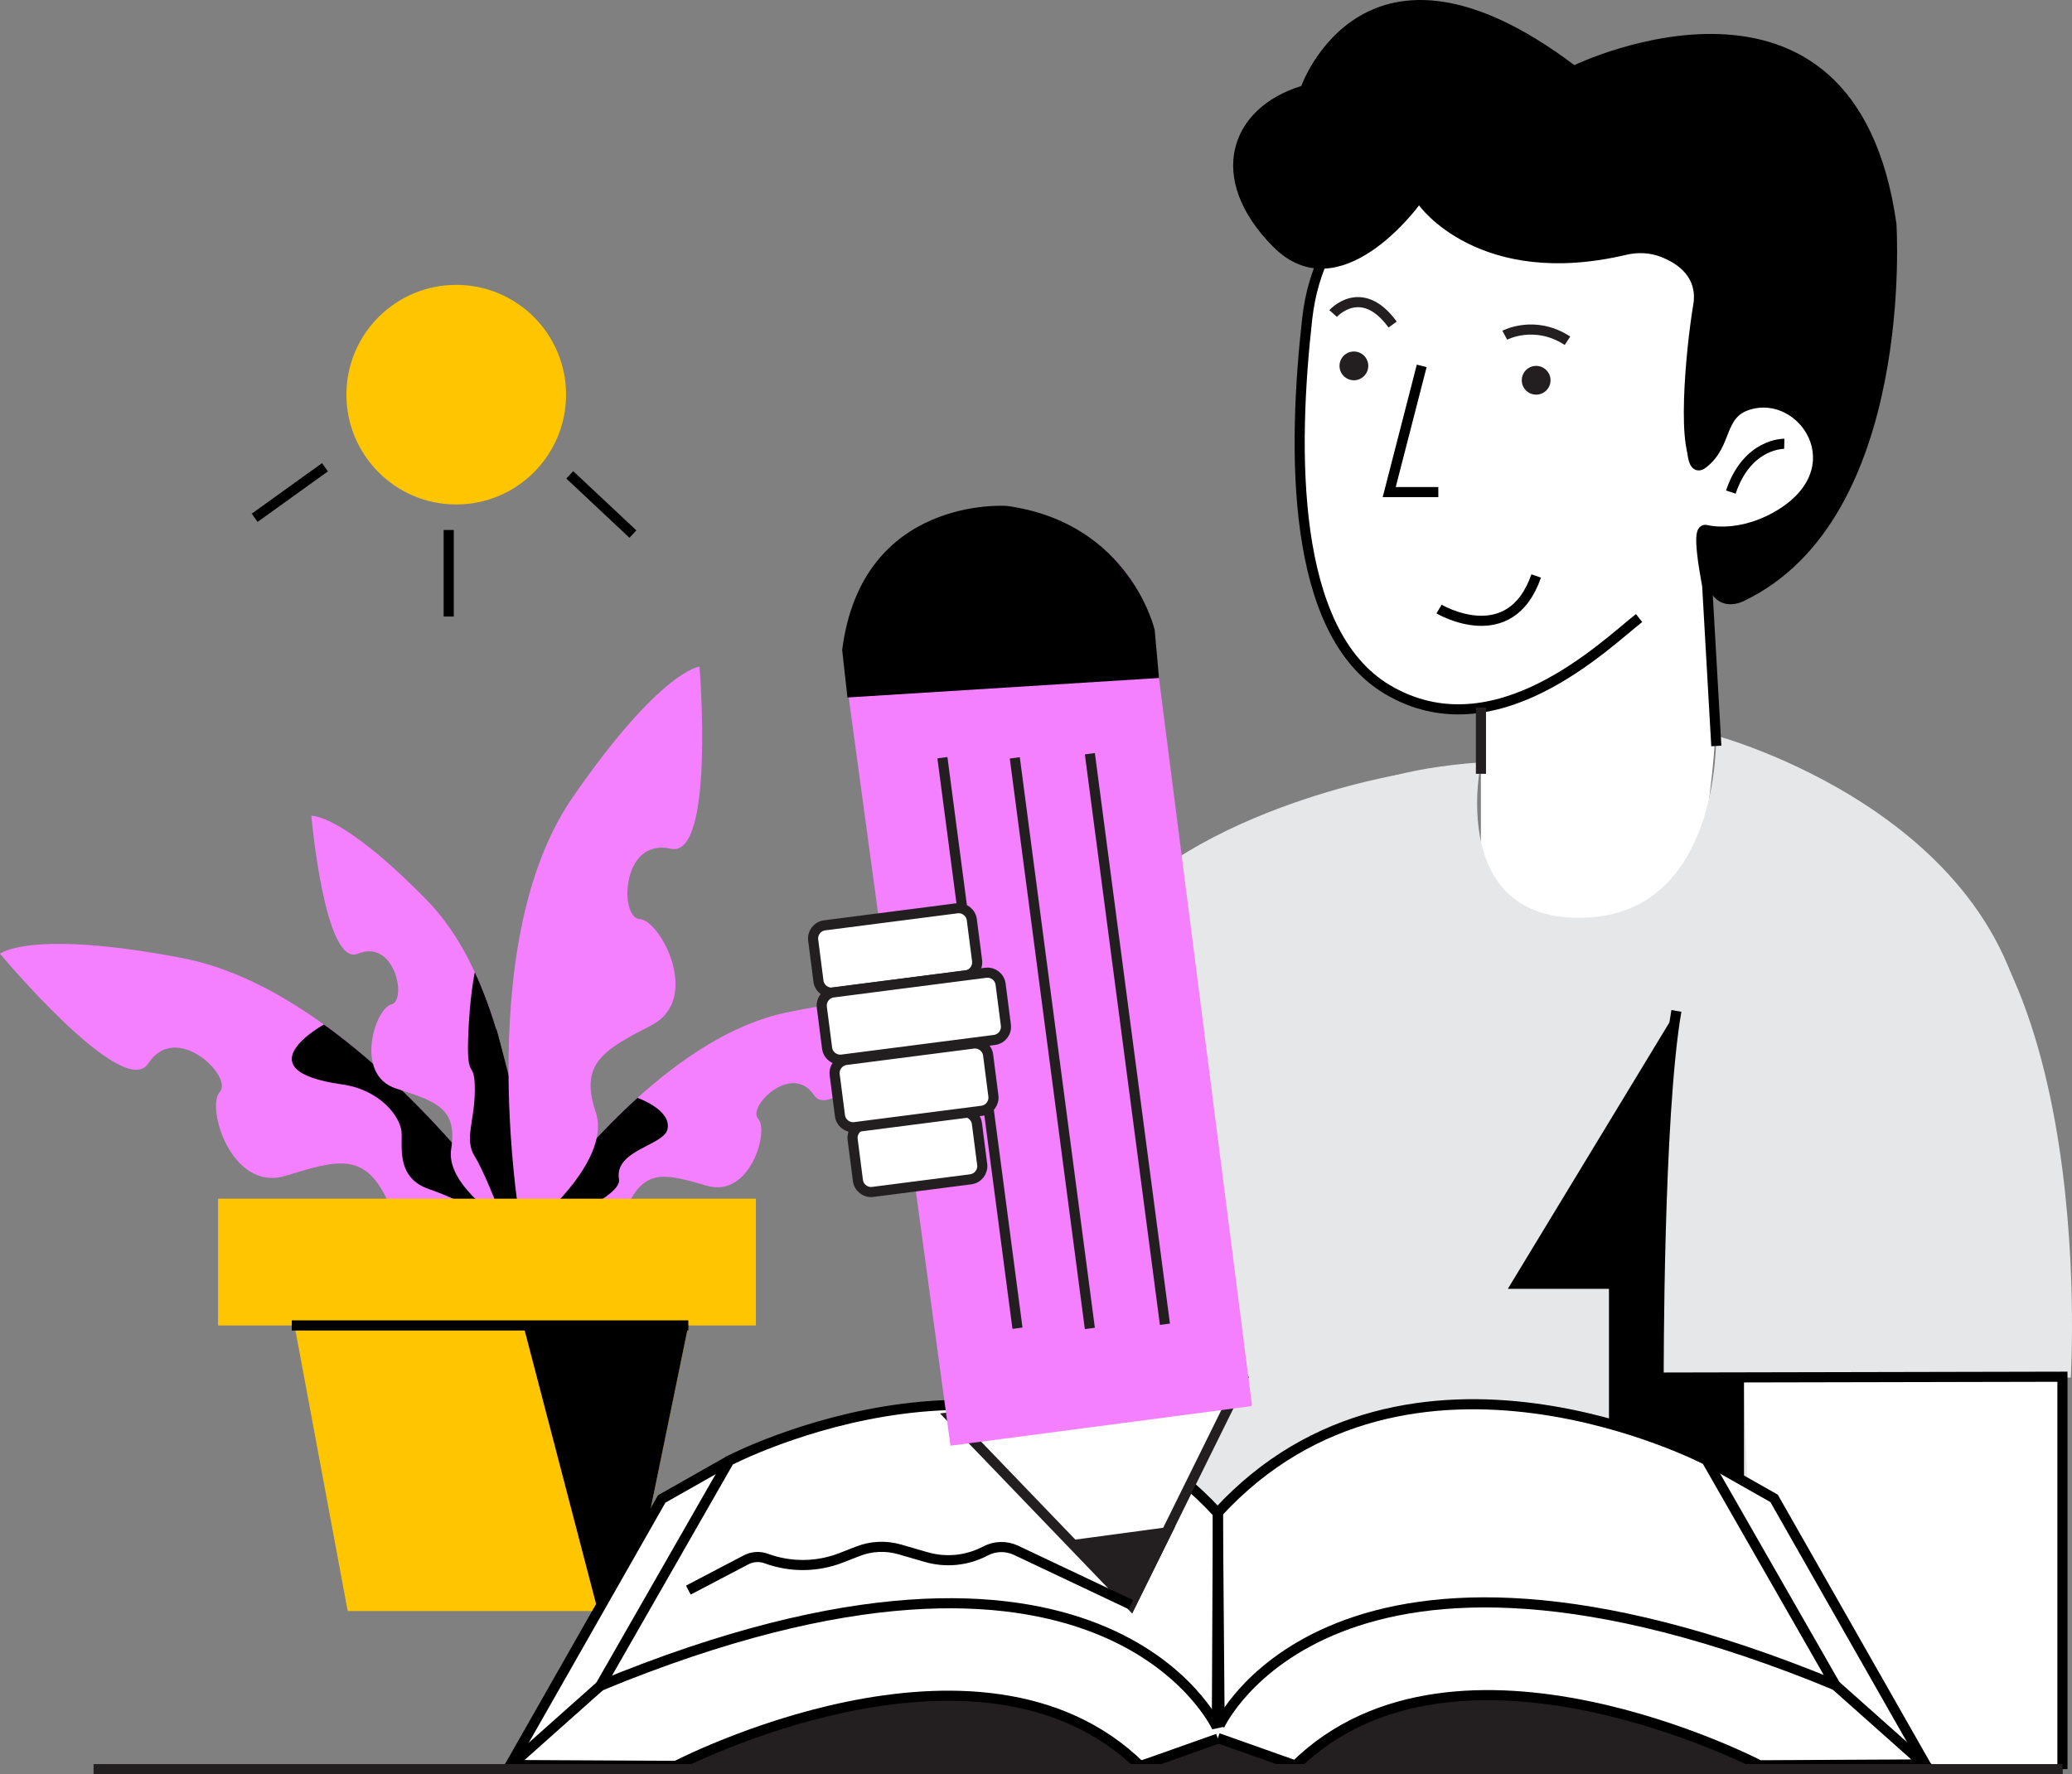 <svg width="204.921" height="175.514" viewBox="0 0 204.921 175.514" fill="none" xmlns="http://www.w3.org/2000/svg" xmlns:xlink="http://www.w3.org/1999/xlink">
	<rect x="0" y="0" width="204.921" height="175.514" fill="#808080" stroke="none"/>
	<desc>
			Created with Pixso.
	</desc>
	<defs/>
	<path id="Vector" d="M130.183 175.014L203.976 175.014" stroke="#000000"/>
	<path id="Vector" d="M139.91 13.826L130.469 26.549C130.469 26.549 127.305 42.066 129.685 55.847C129.685 55.847 133.072 72.774 146.461 69.992L146.461 90.167C146.461 90.167 148.484 101.469 166.019 93.371C166.019 93.371 168.885 85.125 169.662 72.396L168.751 52.43C168.751 52.43 180.032 52.566 179.701 45.024C179.37 37.485 174.729 32.917 173.821 33.154C172.912 33.391 157.805 12.118 139.907 13.824L139.91 13.826Z" fill-rule="nonzero" fill="#FFFFFF"/>
	<path id="Vector" d="M51.929 122.116C51.929 122.116 40.611 123.487 38.233 118.576C35.986 113.933 33.275 114.778 28.254 116.318C22.9 117.954 20.351 109.539 21.731 108.021C23.111 106.502 17.387 100.965 14.671 105.199C12.232 108.992 0 94.35 0 94.35C0 94.35 2.965 91.892 18.025 94.777C22.914 95.711 27.684 98.211 32.034 101.352L32.038 101.352C43.193 109.391 51.556 121.578 51.915 122.102C51.927 122.111 51.927 122.118 51.927 122.118L51.929 122.116Z" fill-rule="nonzero" fill="#F480FF"/>
	<path id="Vector" d="M51.929 122.116C51.929 122.116 45.739 118.75 42.432 117.633C39.13 116.511 39.831 113.391 39.709 111.943C39.587 110.502 37.63 107.809 33.839 107.276C23.809 105.87 32.036 101.352 32.036 101.352L32.041 101.352C43.195 109.391 51.558 121.578 51.917 122.102C51.929 122.111 51.929 122.118 51.929 122.118L51.929 122.116Z" fill-rule="nonzero" fill="#000000"/>
	<path id="Vector" d="M51.896 121.846L51.896 122.128C51.896 122.128 51.753 122.05 51.507 121.912C51.136 121.696 50.518 121.325 49.8 120.834C47.5 119.264 44.174 116.461 44.624 113.652C45.265 109.631 43.127 108.955 39.179 107.685C34.972 106.33 37.118 99.728 38.7 99.368C40.282 99.002 39.066 92.831 35.399 94.348C32.111 95.707 30.792 80.701 30.792 80.701C30.792 80.701 33.825 80.449 42.277 89.113C43.864 90.742 45.19 92.69 46.298 94.822L46.333 94.894L46.92 96.087L46.962 96.176C51.69 106.373 51.898 119.752 51.898 121.848L51.896 121.846Z" fill-rule="nonzero" fill="#F480FF"/>
	<path id="Vector" d="M91.962 99.603C91.962 99.603 82.495 111.318 80.524 108.356C78.322 105.044 73.876 109.492 74.982 110.673C76.092 111.854 74.188 118.534 69.94 117.306C65.961 116.156 63.806 115.529 62.095 119.222C60.281 123.13 51.324 122.193 51.324 122.193C51.324 122.193 52.441 120.48 54.394 117.996C56.455 115.353 59.466 111.842 63.046 108.607C67.323 104.744 72.425 101.279 77.74 100.171C89.591 97.7 91.96 99.606 91.96 99.606L91.962 99.603Z" fill-rule="nonzero" fill="#F480FF"/>
	<path id="Vector" d="M49.091 101.756C49.091 101.756 46.76 107.985 48.622 114.497C49.669 118.158 50.105 121.036 50.105 121.036L51.901 122.125C51.901 122.125 52.117 108.408 52.089 108.084C52.061 107.76 50.305 106.377 50.305 106.377L49.094 101.758L49.091 101.756Z" fill-rule="nonzero" fill="#000000"/>
	<path id="Vector" d="M66.01 111.732C65.63 113.328 60.729 113.764 61.217 116.651C61.569 118.722 52.19 121.975 51.934 122.109C52.007 121.984 53.032 120.24 54.396 117.996C56.457 115.353 59.468 111.842 63.048 108.607C63.048 108.607 66.473 109.797 66.01 111.734L66.01 111.732Z" fill-rule="nonzero" fill="#000000"/>
	<path id="Vector" d="M51.896 121.846L51.507 121.912C51.136 121.696 50.519 121.325 49.8 120.834C49.082 118.978 47.727 115.616 46.96 114.412C45.883 112.71 46.948 110.955 46.96 107.833C46.972 104.706 46.169 107.049 46.296 102.824C46.427 98.601 46.96 96.174 46.96 96.174C51.687 106.37 51.896 119.75 51.896 121.846Z" fill-rule="nonzero" fill="#000000"/>
	<path id="Vector" d="M51.636 122.149C51.636 122.149 46.389 93.716 56.633 78.884C65.348 66.267 69.182 65.943 69.182 65.943C69.182 65.943 70.731 84.959 66.332 83.961C61.429 82.848 61.227 90.81 63.278 90.925C65.33 91.04 69.412 98.829 64.445 101.413C59.788 103.835 57.264 105.136 58.917 110.02C60.666 115.184 51.636 122.149 51.636 122.149Z" fill-rule="nonzero" fill="#F480FF"/>
	<path id="Vector" d="M74.757 118.581L74.757 131.12L68.076 131.12L62.269 159.372L34.388 159.372L29.128 131.12L21.569 131.12L21.569 118.581L74.757 118.581Z" fill-rule="nonzero" fill="#FFC600"/>
	<path id="Vector" d="M55.983 39.043C55.983 45.041 51.12 49.904 45.122 49.904C39.124 49.904 34.261 45.041 34.261 39.043C34.261 33.045 39.124 28.182 45.122 28.182C51.12 28.182 55.983 33.045 55.983 39.043Z" fill-rule="evenodd" fill="#FFC600"/>
	<path id="Vector" d="" fill-rule="nonzero" fill="#FFC600"/>
	<path id="Vector" d="M44.378 52.428L44.378 60.99" stroke="#000000"/>
	<path id="Vector" d="" fill-rule="nonzero" fill="#FFC600"/>
	<path id="Vector" d="M32.139 46.226L25.184 51.223" stroke="#000000"/>
	<path id="Vector" d="" fill-rule="nonzero" fill="#FFC600"/>
	<path id="Vector" d="M56.349 46.975L62.595 52.834" stroke="#000000"/>
	<path id="Vector" d="M68.076 131.12L51.84 131.416L59.135 159.372L62.269 159.372L68.076 131.12Z" fill-rule="nonzero" fill="#000000"/>
	<path id="Vector" d="M68.076 131.12L28.858 131.12" stroke="#000000"/>
	<path id="Vector" d="M67.149 175.014L112.418 175.014L175.297 175.014L190.494 173.575L112.418 153.804" fill-rule="nonzero" fill="#231F20"/>
	<path id="Vector" d="M67.149 175.014L112.418 175.014L175.297 175.014L190.494 173.575L112.418 153.804" stroke="#231F20"/>
	<path id="Vector" d="M146.466 75.41C146.466 75.41 143.05 91.294 156.782 90.782C170.194 90.282 169.723 72.776 169.723 72.776C169.723 72.776 198.998 80.571 200.709 104.542C202.082 123.787 202.887 159.6 202.887 159.6L116.629 158.743L119.554 101.779C119.819 96.622 121.404 91.59 124.321 87.332C128.065 81.869 130.861 76.553 146.466 75.412L146.466 75.41Z" fill-rule="nonzero" fill="#E6E7E8"/>
	<path id="Vector" d="M169.744 73.795L168.842 57.951C167.873 52.688 168.298 52.327 168.753 52.432C170.274 52.779 173.11 52.681 176.039 50.897C183.6 46.292 178.323 38.377 172.92 40.048C169.943 40.968 170.924 43.958 168.392 45.874C165.995 47.686 168.392 33.954 168.392 33.954C169.556 21.061 158.632 16.139 152.163 14.364C149.022 13.502 145.696 13.678 142.677 14.901C137.647 16.939 130.406 21.565 129.286 31.506C127.826 44.48 127.61 62.486 137.187 68.197C147.862 74.562 158.766 63.746 162.106 61.141" stroke="#000000"/>
	<path id="Vector" d="M146.466 69.992L146.466 76.55" stroke="#231F20"/>
	<path id="Vector" d="M168.359 55.46C168.38 55.561 168.394 55.664 168.403 55.765C168.934 61.387 172.462 59.455 172.462 59.455C189.501 51.345 187.557 22.122 187.557 22.122C183.459 -6.964 155.705 6.442 155.705 6.442C134.945 -9.172 128.699 8.507 128.699 8.507C121.584 10.697 119.254 17.676 125.887 24.382C132.52 31.088 140.342 20.314 140.342 20.314C140.342 20.314 146.231 28.659 160.843 25.206C162 24.934 163.218 24.992 164.321 25.434C165.972 26.091 167.911 27.445 167.465 30.131C166.711 34.656 165.711 45.282 167.673 46.102C169.556 46.888 169.917 43.585 171.413 41.36C172.898 39.151 176.408 39.158 178.715 42.071C181.356 45.404 178.274 49.841 174.617 51.636C174.617 51.636 173.002 52.826 168.563 52.425C168.124 52.385 168.218 54.794 168.359 55.455L168.359 55.46Z" fill-rule="nonzero" fill="#000000"/>
	<path id="Vector" d="M171.981 124.804L173.88 174.606L203.977 174.716L203.977 119.097L171.981 124.804Z" fill-rule="nonzero" fill="#FFFFFF"/>
	<path id="Vector" d="M182.959 82.01C182.959 82.01 168.026 80.804 165.913 98.955C163.8 117.107 164.556 136.277 164.556 136.277L204.796 136.277C204.796 136.277 207.92 86.806 182.959 82.01Z" fill-rule="nonzero" fill="#E6E7E8"/>
	<path id="Vector" d="M138.762 76.55C138.762 76.55 116.296 80.168 107.787 93.033C100.558 103.962 110.719 118.863 110.719 118.863L143.795 120.121L140.445 88.458L138.762 76.55Z" fill-rule="nonzero" fill="#E6E7E8"/>
	<path id="Vector" d="M176.466 43.904C176.466 43.904 172.823 43.801 171.18 48.679" stroke="#000000"/>
	<path id="Vector" d="M135.323 36.196C135.323 36.981 134.686 37.618 133.901 37.618C133.115 37.618 132.478 36.981 132.478 36.196C132.478 35.41 133.115 34.773 133.901 34.773C134.686 34.773 135.323 35.41 135.323 36.196Z" fill-rule="evenodd" fill="#231F20"/>
	<path id="Vector" d="M153.348 37.618C153.348 38.404 152.711 39.041 151.926 39.041C151.14 39.041 150.503 38.404 150.503 37.618C150.503 36.833 151.14 36.196 151.926 36.196C152.711 36.196 153.348 36.833 153.348 37.618Z" fill-rule="evenodd" fill="#231F20"/>
	<path id="Vector" d="M148.823 33.163C148.823 33.163 151.768 31.584 155.026 33.71" stroke="#231F20"/>
	<path id="Vector" d="M131.847 31.015C131.847 31.015 134.643 27.865 137.732 32.107" stroke="#231F20"/>
	<path id="Vector" d="M140.607 36.196L137.394 48.679L142.25 48.679" stroke="#000000"/>
	<path id="Vector" d="M142.321 60.251C142.321 60.251 149.346 64.417 151.928 56.979" stroke="#000000"/>
	<path id="Vector" d="M171.981 136.193L171.981 173.575" stroke="#000000"/>
	<path id="Vector" d="M203.976 175.014L203.976 136.193L164.042 136.277C164.042 136.277 163.988 110.387 165.796 100.002" stroke="#000000"/>
	<path id="Vector" d="M65.442 148.286L50.568 174.606L67.149 175.014C67.149 175.014 95.03 158.741 112.334 174.294L120.451 171.998L128.141 175.014C128.141 175.014 137.943 158.924 173.882 174.606L190.496 174.714L175.408 147.765C175.408 147.765 158.963 138.305 145.13 138.974C145.13 138.974 129.263 139.486 120.533 149.542C120.533 149.542 102.583 130.181 72.125 144.497L65.445 148.286L65.442 148.286Z" fill-rule="nonzero" fill="#FFFFFF"/>
	<path id="Vector" d="M59.377 166.764L72.12 144.497C72.12 144.497 101.527 129.115 120.448 149.689L120.348 170.864L120.348 170.867C120.348 170.867 109.078 146.253 59.377 166.764Z" stroke="#000000"/>
	<path id="Vector" d="M59.379 166.764L50.568 174.606L66.874 174.69C66.874 174.69 96.828 159.062 112.782 174.714L120.449 171.996" stroke="#000000"/>
	<path id="Vector" d="M72.123 144.5L65.442 148.286L50.403 174.716" stroke="#000000"/>
	<path id="Vector" d="M181.52 166.705L168.777 144.439C168.777 144.439 139.37 129.057 120.448 149.631L120.62 170.679L120.62 170.681C120.62 170.681 131.819 146.194 181.52 166.705Z" stroke="#000000"/>
	<path id="Vector" d="M181.518 166.705L190.329 174.547L174.023 174.632C174.023 174.632 144.069 159.003 128.115 174.655L120.448 171.937" stroke="#000000"/>
	<path id="Vector" d="M168.777 144.441L175.457 148.227L190.494 174.655" stroke="#000000"/>
	<path id="Vector" d="M94.02 140.202L111.843 158.74L122.681 136.789L94.02 140.202Z" fill-rule="nonzero" fill="#FFFFFF"/>
	<path id="Vector" d="M111.843 158.74L122.681 136.789L94.02 140.202L111.843 158.74Z" stroke="#231F20"/>
	<path id="Vector" d="M123.812 138.974L123.728 139.108L94.002 143.016L83.631 66.727C83.542 66.07 83.498 65.413 83.498 64.762C83.498 59.786 86.063 55.087 90.385 52.42C94.204 50.054 98.907 49.592 103.121 51.174L104.874 51.831C109.919 53.723 113.496 58.249 114.177 63.589L123.812 138.976L123.812 138.974Z" fill-rule="nonzero" fill="#F480FF"/>
	<path id="Vector" d="M83.812 68.999L114.625 67.07L114.198 62.319C114.198 62.319 111.778 51.716 99.567 50.047C99.567 50.047 85.228 48.993 83.291 64.305L83.812 68.997L83.812 68.999Z" fill-rule="nonzero" fill="#000000"/>
	<path id="Vector" d="M106.285 152.821L115.371 151.595L111.844 158.74L106.285 152.821Z" fill-rule="nonzero" fill="#231F20"/>
	<path id="Vector" d="M115.371 151.595L111.844 158.74L106.285 152.821L115.371 151.595Z" stroke="#231F20"/>
	<path id="Vector" d="" fill-rule="nonzero" fill="#231F20"/>
	<path id="Vector" d="M93.204 74.954L100.628 131.395" stroke="#231F20"/>
	<path id="Vector" d="" fill-rule="nonzero" fill="#231F20"/>
	<path id="Vector" d="M100.363 74.973L107.787 131.416" stroke="#231F20"/>
	<path id="Vector" d="" fill-rule="nonzero" fill="#231F20"/>
	<path id="Vector" d="M107.787 74.562L115.212 131.003" stroke="#231F20"/>
	<path id="Vector" d="M95.148 110.017L85.461 111.265C84.743 111.357 84.235 112.015 84.328 112.734L84.848 116.778C84.941 117.496 85.599 118.004 86.317 117.911L96.004 116.664C96.723 116.571 97.231 115.913 97.138 115.195L96.617 111.151C96.525 110.432 95.867 109.924 95.148 110.017Z" fill-rule="nonzero" fill="#FFFFFF"/>
	<path id="Vector" d="M95.148 110.017C95.867 109.924 96.525 110.432 96.617 111.151L97.138 115.195C97.231 115.913 96.723 116.571 96.004 116.664L86.317 117.911C85.599 118.004 84.941 117.496 84.848 116.778L84.328 112.734C84.235 112.015 84.743 111.357 85.461 111.265L95.148 110.017Z" stroke="#231F20"/>
	<path id="Vector" d="M94.644 89.854L81.558 91.54C80.839 91.633 80.332 92.29 80.424 93.009L80.945 97.053C81.038 97.772 81.695 98.279 82.414 98.187L95.5 96.501C96.219 96.408 96.726 95.751 96.634 95.032L96.113 90.988C96.02 90.269 95.363 89.762 94.644 89.854Z" fill-rule="nonzero" fill="#FFFFFF"/>
	<path id="Vector" d="M94.644 89.854C95.363 89.762 96.02 90.269 96.113 90.988L96.634 95.032C96.726 95.751 96.219 96.408 95.5 96.501L82.414 98.187C81.695 98.279 81.038 97.772 80.945 97.053L80.424 93.009C80.332 92.29 80.839 91.633 81.558 91.54L94.644 89.854Z" stroke="#231F20"/>
	<path id="Vector" d="M96.257 103.236L83.685 104.855C82.966 104.948 82.459 105.606 82.551 106.324L83.072 110.368C83.165 111.087 83.822 111.594 84.541 111.502L97.113 109.883C97.831 109.79 98.339 109.132 98.246 108.414L97.725 104.37C97.633 103.651 96.975 103.143 96.257 103.236Z" fill-rule="nonzero" fill="#FFFFFF"/>
	<path id="Vector" d="M96.257 103.236C96.975 103.143 97.633 103.651 97.725 104.37L98.246 108.414C98.339 109.132 97.831 109.79 97.113 109.883L84.541 111.502C83.822 111.594 83.165 111.087 83.072 110.368L82.551 106.324C82.459 105.606 82.966 104.948 83.685 104.855L96.257 103.236Z" stroke="#231F20"/>
	<path id="Vector" d="M97.492 96.232L82.413 98.174C81.694 98.267 81.186 98.924 81.279 99.643L81.8 103.687C81.892 104.406 82.55 104.913 83.269 104.821L98.348 102.878C99.067 102.786 99.574 102.128 99.481 101.409L98.96 97.366C98.868 96.647 98.21 96.139 97.492 96.232Z" fill-rule="nonzero" fill="#FFFFFF"/>
	<path id="Vector" d="M97.492 96.232C98.21 96.139 98.868 96.647 98.96 97.366L99.481 101.409C99.574 102.128 99.067 102.786 98.348 102.878L83.269 104.821C82.55 104.913 81.892 104.406 81.8 103.687L81.279 99.643C81.186 98.924 81.694 98.267 82.413 98.174L97.492 96.232Z" stroke="#231F20"/>
	<path id="Vector" d="M111.843 158.741L100.494 153.368C99.527 152.91 98.403 152.936 97.457 153.436C95.661 154.386 93.567 154.602 91.617 154.039L88.983 153.276C87.624 152.882 86.171 152.947 84.852 153.461L83.195 154.107C80.817 155.034 78.183 155.06 75.787 154.18C75.132 153.938 74.404 153.987 73.785 154.311L68.076 157.302" stroke="#000000"/>
	<path id="Vector" d="M165.796 100.005L149.125 127.501L159.127 127.501L159.127 141.197C159.127 141.197 167.812 143.418 171.981 146.255L171.981 136.193L164.042 136.277C164.042 136.277 165.211 103.887 165.796 100.002L165.796 100.005Z" fill-rule="nonzero" fill="#000000"/>
	<path id="Vector" d="M203.977 175.014L9.255 175.014" stroke="#231F20"/>
</svg>
